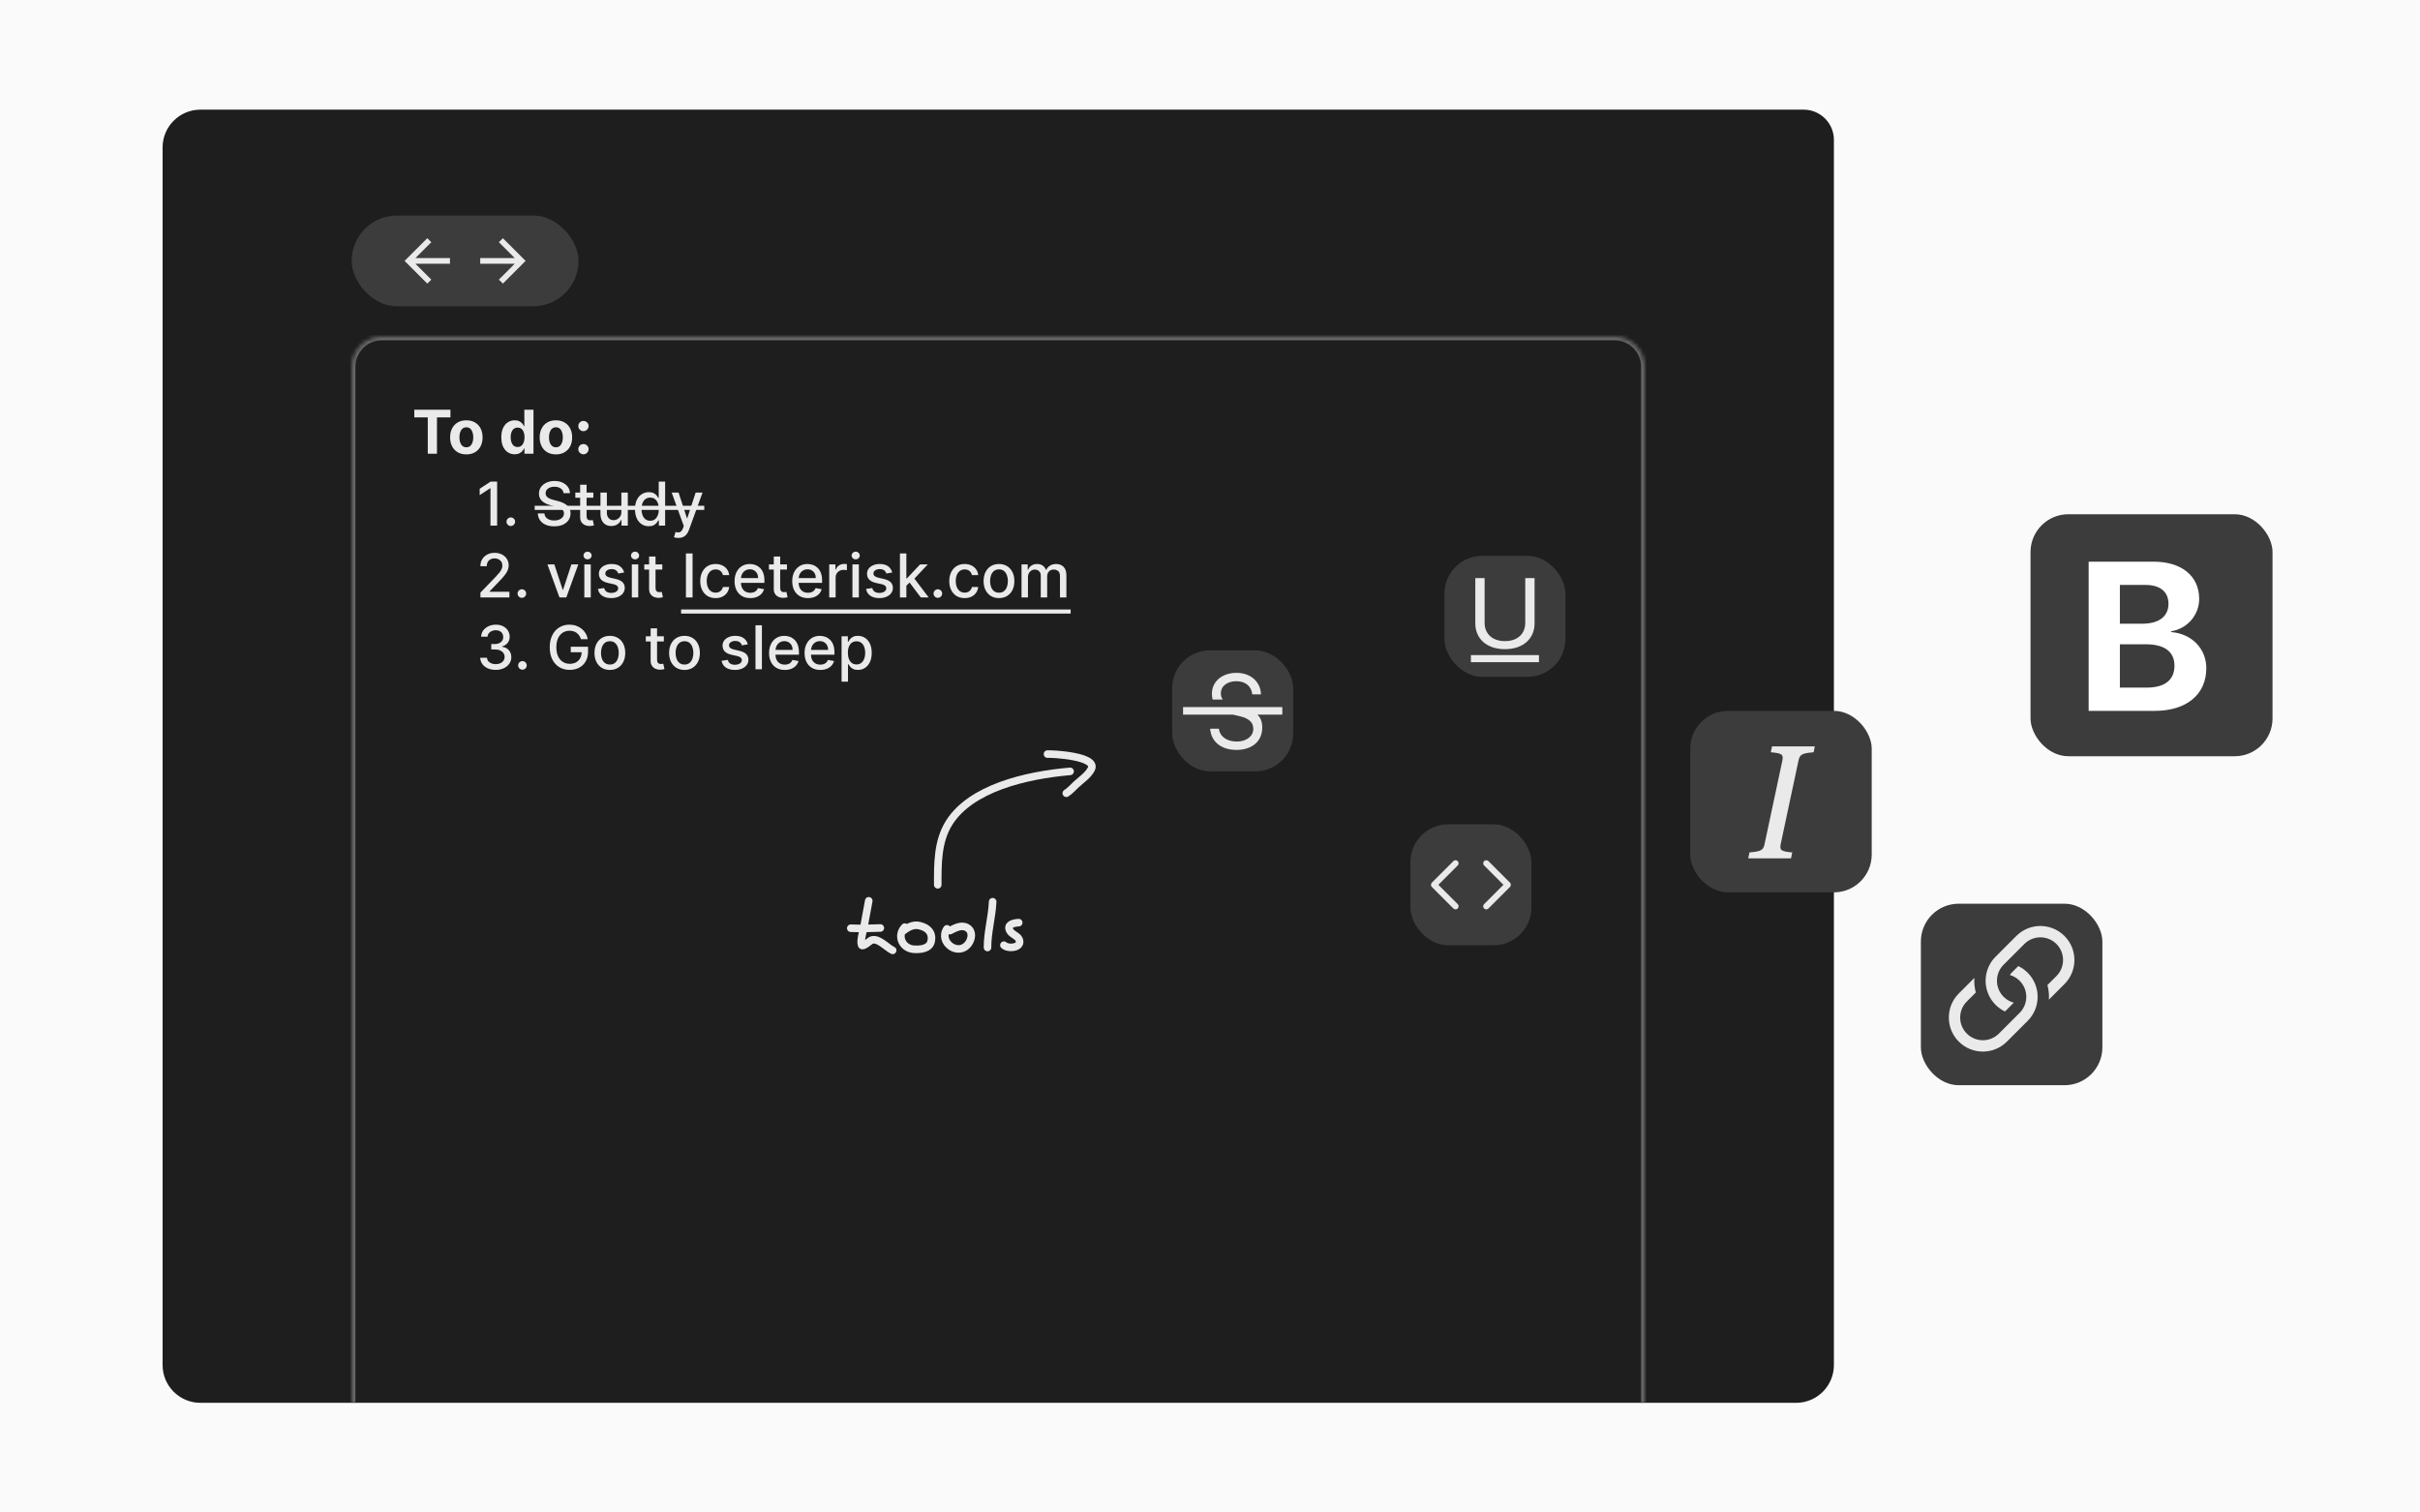 <svg width="640" height="400" viewBox="0 0 640 400" fill="none" xmlns="http://www.w3.org/2000/svg">
<rect width="640" height="400" fill="#FAFAFA"/>
<path d="M43 39C43 33.477 47.477 29 53 29H477C481.418 29 485 32.582 485 37V361C485 366.523 480.523 371 475 371H53C47.477 371 43 366.523 43 361V39Z" fill="#1E1E1E"/>
<path d="M109.568 110.392V108.364H119.125V110.392H115.562V120H113.131V110.392H109.568ZM123.331 120.17C122.448 120.17 121.685 119.983 121.041 119.608C120.401 119.229 119.907 118.703 119.558 118.028C119.21 117.35 119.036 116.564 119.036 115.67C119.036 114.769 119.21 113.981 119.558 113.307C119.907 112.629 120.401 112.102 121.041 111.727C121.685 111.348 122.448 111.159 123.331 111.159C124.214 111.159 124.975 111.348 125.615 111.727C126.259 112.102 126.755 112.629 127.104 113.307C127.452 113.981 127.626 114.769 127.626 115.67C127.626 116.564 127.452 117.35 127.104 118.028C126.755 118.703 126.259 119.229 125.615 119.608C124.975 119.983 124.214 120.17 123.331 120.17ZM123.342 118.295C123.744 118.295 124.079 118.182 124.348 117.955C124.617 117.723 124.82 117.409 124.956 117.011C125.096 116.614 125.166 116.161 125.166 115.653C125.166 115.146 125.096 114.693 124.956 114.295C124.82 113.898 124.617 113.583 124.348 113.352C124.079 113.121 123.744 113.006 123.342 113.006C122.937 113.006 122.596 113.121 122.32 113.352C122.047 113.583 121.84 113.898 121.7 114.295C121.564 114.693 121.496 115.146 121.496 115.653C121.496 116.161 121.564 116.614 121.7 117.011C121.84 117.409 122.047 117.723 122.32 117.955C122.596 118.182 122.937 118.295 123.342 118.295ZM136.119 120.142C135.456 120.142 134.856 119.972 134.318 119.631C133.784 119.286 133.36 118.78 133.045 118.114C132.735 117.443 132.58 116.621 132.58 115.648C132.58 114.648 132.741 113.816 133.062 113.153C133.384 112.487 133.813 111.989 134.347 111.659C134.884 111.326 135.473 111.159 136.114 111.159C136.602 111.159 137.009 111.242 137.335 111.409C137.665 111.572 137.93 111.777 138.131 112.023C138.335 112.265 138.491 112.504 138.597 112.739H138.67V108.364H141.085V120H138.699V118.602H138.597C138.483 118.845 138.322 119.085 138.114 119.324C137.909 119.559 137.642 119.754 137.312 119.909C136.987 120.064 136.589 120.142 136.119 120.142ZM136.886 118.216C137.277 118.216 137.606 118.11 137.875 117.898C138.148 117.682 138.356 117.381 138.5 116.994C138.648 116.608 138.722 116.155 138.722 115.636C138.722 115.117 138.65 114.667 138.506 114.284C138.362 113.902 138.153 113.606 137.881 113.398C137.608 113.189 137.277 113.085 136.886 113.085C136.489 113.085 136.153 113.193 135.881 113.409C135.608 113.625 135.402 113.924 135.261 114.307C135.121 114.689 135.051 115.133 135.051 115.636C135.051 116.144 135.121 116.593 135.261 116.983C135.405 117.369 135.612 117.672 135.881 117.892C136.153 118.108 136.489 118.216 136.886 118.216ZM147.018 120.17C146.136 120.17 145.373 119.983 144.729 119.608C144.089 119.229 143.594 118.703 143.246 118.028C142.897 117.35 142.723 116.564 142.723 115.67C142.723 114.769 142.897 113.981 143.246 113.307C143.594 112.629 144.089 112.102 144.729 111.727C145.373 111.348 146.136 111.159 147.018 111.159C147.901 111.159 148.662 111.348 149.303 111.727C149.946 112.102 150.443 112.629 150.791 113.307C151.14 113.981 151.314 114.769 151.314 115.67C151.314 116.564 151.14 117.35 150.791 118.028C150.443 118.703 149.946 119.229 149.303 119.608C148.662 119.983 147.901 120.17 147.018 120.17ZM147.03 118.295C147.431 118.295 147.767 118.182 148.036 117.955C148.304 117.723 148.507 117.409 148.643 117.011C148.784 116.614 148.854 116.161 148.854 115.653C148.854 115.146 148.784 114.693 148.643 114.295C148.507 113.898 148.304 113.583 148.036 113.352C147.767 113.121 147.431 113.006 147.03 113.006C146.625 113.006 146.284 113.121 146.007 113.352C145.734 113.583 145.528 113.898 145.388 114.295C145.251 114.693 145.183 115.146 145.183 115.653C145.183 116.161 145.251 116.614 145.388 117.011C145.528 117.409 145.734 117.723 146.007 117.955C146.284 118.182 146.625 118.295 147.03 118.295ZM154.303 120.148C153.928 120.148 153.606 120.015 153.337 119.75C153.071 119.481 152.939 119.159 152.939 118.784C152.939 118.413 153.071 118.095 153.337 117.83C153.606 117.564 153.928 117.432 154.303 117.432C154.666 117.432 154.984 117.564 155.257 117.83C155.53 118.095 155.666 118.413 155.666 118.784C155.666 119.034 155.602 119.263 155.473 119.472C155.348 119.676 155.183 119.841 154.979 119.966C154.774 120.087 154.549 120.148 154.303 120.148ZM154.303 114.034C153.928 114.034 153.606 113.902 153.337 113.636C153.071 113.371 152.939 113.049 152.939 112.67C152.939 112.299 153.071 111.983 153.337 111.722C153.606 111.456 153.928 111.324 154.303 111.324C154.666 111.324 154.984 111.456 155.257 111.722C155.53 111.983 155.666 112.299 155.666 112.67C155.666 112.924 155.602 113.155 155.473 113.364C155.348 113.568 155.183 113.731 154.979 113.852C154.774 113.973 154.549 114.034 154.303 114.034ZM131.472 127.364V139H129.71V129.125H129.642L126.858 130.943V129.261L129.761 127.364H131.472ZM135.089 139.108C134.779 139.108 134.512 138.998 134.288 138.778C134.065 138.555 133.953 138.286 133.953 137.972C133.953 137.661 134.065 137.396 134.288 137.176C134.512 136.953 134.779 136.841 135.089 136.841C135.4 136.841 135.667 136.953 135.891 137.176C136.114 137.396 136.226 137.661 136.226 137.972C136.226 138.18 136.173 138.371 136.067 138.545C135.964 138.716 135.828 138.852 135.658 138.955C135.487 139.057 135.298 139.108 135.089 139.108ZM149.031 130.42C148.971 129.883 148.721 129.466 148.281 129.17C147.842 128.871 147.289 128.722 146.622 128.722C146.145 128.722 145.732 128.797 145.384 128.949C145.035 129.097 144.764 129.301 144.571 129.562C144.382 129.82 144.287 130.114 144.287 130.443C144.287 130.72 144.351 130.958 144.48 131.159C144.613 131.36 144.785 131.528 144.997 131.665C145.213 131.797 145.444 131.909 145.69 132C145.937 132.087 146.173 132.159 146.401 132.216L147.537 132.511C147.908 132.602 148.289 132.725 148.679 132.881C149.069 133.036 149.431 133.241 149.764 133.494C150.098 133.748 150.366 134.062 150.571 134.438C150.779 134.812 150.884 135.261 150.884 135.784C150.884 136.443 150.713 137.028 150.372 137.54C150.035 138.051 149.545 138.455 148.901 138.75C148.26 139.045 147.486 139.193 146.577 139.193C145.705 139.193 144.952 139.055 144.315 138.778C143.679 138.502 143.181 138.11 142.821 137.602C142.461 137.091 142.262 136.485 142.224 135.784H143.986C144.02 136.205 144.156 136.555 144.395 136.835C144.637 137.112 144.946 137.318 145.321 137.455C145.7 137.587 146.115 137.653 146.565 137.653C147.062 137.653 147.503 137.576 147.889 137.42C148.279 137.261 148.586 137.042 148.81 136.761C149.033 136.477 149.145 136.146 149.145 135.767C149.145 135.422 149.046 135.14 148.849 134.92C148.656 134.701 148.393 134.519 148.06 134.375C147.73 134.231 147.357 134.104 146.94 133.994L145.565 133.619C144.634 133.366 143.895 132.992 143.349 132.5C142.808 132.008 142.537 131.356 142.537 130.545C142.537 129.875 142.719 129.29 143.082 128.79C143.446 128.29 143.938 127.902 144.56 127.625C145.181 127.345 145.882 127.205 146.662 127.205C147.45 127.205 148.145 127.343 148.747 127.619C149.353 127.896 149.83 128.277 150.179 128.761C150.527 129.242 150.709 129.795 150.724 130.42H149.031ZM156.919 130.273V131.636H152.152V130.273H156.919ZM153.43 128.182H155.129V136.438C155.129 136.767 155.179 137.015 155.277 137.182C155.375 137.345 155.502 137.456 155.658 137.517C155.817 137.574 155.989 137.602 156.175 137.602C156.311 137.602 156.43 137.593 156.533 137.574C156.635 137.555 156.714 137.54 156.771 137.528L157.078 138.932C156.98 138.97 156.839 139.008 156.658 139.045C156.476 139.087 156.249 139.11 155.976 139.114C155.529 139.121 155.112 139.042 154.726 138.875C154.339 138.708 154.027 138.451 153.788 138.102C153.55 137.754 153.43 137.316 153.43 136.79V128.182ZM164.327 135.381V130.273H166.031V139H164.361V137.489H164.27C164.069 137.955 163.747 138.343 163.304 138.653C162.865 138.96 162.317 139.114 161.662 139.114C161.101 139.114 160.605 138.991 160.173 138.744C159.745 138.494 159.408 138.125 159.162 137.636C158.92 137.148 158.798 136.544 158.798 135.824V130.273H160.497V135.619C160.497 136.214 160.662 136.687 160.991 137.04C161.321 137.392 161.749 137.568 162.276 137.568C162.594 137.568 162.91 137.489 163.224 137.33C163.543 137.17 163.806 136.93 164.014 136.608C164.226 136.286 164.33 135.877 164.327 135.381ZM171.581 139.17C170.876 139.17 170.248 138.991 169.695 138.631C169.145 138.267 168.714 137.75 168.399 137.08C168.089 136.405 167.933 135.597 167.933 134.653C167.933 133.71 168.09 132.903 168.405 132.233C168.723 131.562 169.159 131.049 169.712 130.693C170.265 130.337 170.892 130.159 171.592 130.159C172.134 130.159 172.57 130.25 172.899 130.432C173.232 130.61 173.49 130.818 173.672 131.057C173.857 131.295 174.001 131.506 174.104 131.688H174.206V127.364H175.905V139H174.246V137.642H174.104C174.001 137.828 173.854 138.04 173.661 138.278C173.471 138.517 173.21 138.725 172.876 138.903C172.543 139.081 172.111 139.17 171.581 139.17ZM171.956 137.722C172.445 137.722 172.857 137.593 173.195 137.335C173.536 137.074 173.793 136.712 173.967 136.25C174.145 135.788 174.234 135.25 174.234 134.636C174.234 134.03 174.147 133.5 173.973 133.045C173.799 132.591 173.543 132.237 173.206 131.983C172.869 131.729 172.452 131.602 171.956 131.602C171.445 131.602 171.018 131.735 170.678 132C170.337 132.265 170.079 132.627 169.905 133.085C169.734 133.544 169.649 134.061 169.649 134.636C169.649 135.22 169.736 135.744 169.911 136.21C170.085 136.676 170.342 137.045 170.683 137.318C171.028 137.587 171.452 137.722 171.956 137.722ZM179.403 142.273C179.15 142.273 178.919 142.252 178.71 142.21C178.502 142.172 178.347 142.131 178.244 142.085L178.653 140.693C178.964 140.777 179.241 140.813 179.483 140.801C179.725 140.79 179.939 140.699 180.125 140.528C180.314 140.358 180.481 140.08 180.625 139.693L180.835 139.114L177.642 130.273H179.46L181.67 137.045H181.761L183.972 130.273H185.795L182.199 140.165C182.032 140.619 181.82 141.004 181.562 141.318C181.305 141.636 180.998 141.875 180.642 142.034C180.286 142.193 179.873 142.273 179.403 142.273ZM127.057 158V156.727L130.994 152.648C131.415 152.205 131.761 151.816 132.034 151.483C132.311 151.146 132.517 150.826 132.653 150.523C132.79 150.22 132.858 149.898 132.858 149.557C132.858 149.17 132.767 148.837 132.585 148.557C132.403 148.273 132.155 148.055 131.841 147.903C131.527 147.748 131.172 147.67 130.778 147.67C130.362 147.67 129.998 147.756 129.688 147.926C129.377 148.097 129.138 148.337 128.972 148.648C128.805 148.958 128.722 149.322 128.722 149.739H127.045C127.045 149.03 127.208 148.411 127.534 147.881C127.86 147.35 128.307 146.939 128.875 146.648C129.443 146.352 130.089 146.205 130.812 146.205C131.544 146.205 132.188 146.35 132.744 146.642C133.305 146.93 133.742 147.324 134.057 147.824C134.371 148.32 134.528 148.881 134.528 149.506C134.528 149.938 134.447 150.36 134.284 150.773C134.125 151.186 133.847 151.646 133.449 152.153C133.051 152.657 132.498 153.269 131.79 153.989L129.477 156.409V156.494H134.716V158H127.057ZM138.011 158.108C137.701 158.108 137.434 157.998 137.21 157.778C136.987 157.555 136.875 157.286 136.875 156.972C136.875 156.661 136.987 156.396 137.21 156.176C137.434 155.953 137.701 155.841 138.011 155.841C138.322 155.841 138.589 155.953 138.812 156.176C139.036 156.396 139.148 156.661 139.148 156.972C139.148 157.18 139.095 157.371 138.989 157.545C138.886 157.716 138.75 157.852 138.58 157.955C138.409 158.057 138.22 158.108 138.011 158.108ZM152.936 149.273L149.771 158H147.953L144.783 149.273H146.607L148.817 155.989H148.908L151.112 149.273H152.936ZM154.533 158V149.273H156.232V158H154.533ZM155.391 147.926C155.095 147.926 154.841 147.828 154.629 147.631C154.421 147.43 154.317 147.191 154.317 146.915C154.317 146.634 154.421 146.396 154.629 146.199C154.841 145.998 155.095 145.898 155.391 145.898C155.686 145.898 155.938 145.998 156.146 146.199C156.358 146.396 156.464 146.634 156.464 146.915C156.464 147.191 156.358 147.43 156.146 147.631C155.938 147.828 155.686 147.926 155.391 147.926ZM165.057 151.403L163.517 151.676C163.453 151.479 163.35 151.292 163.21 151.114C163.074 150.936 162.888 150.79 162.653 150.676C162.419 150.562 162.125 150.506 161.773 150.506C161.292 150.506 160.89 150.614 160.568 150.83C160.246 151.042 160.085 151.316 160.085 151.653C160.085 151.945 160.193 152.18 160.409 152.358C160.625 152.536 160.973 152.682 161.455 152.795L162.841 153.114C163.644 153.299 164.242 153.585 164.636 153.972C165.03 154.358 165.227 154.86 165.227 155.477C165.227 156 165.076 156.466 164.773 156.875C164.473 157.28 164.055 157.598 163.517 157.83C162.983 158.061 162.364 158.176 161.659 158.176C160.682 158.176 159.884 157.968 159.267 157.551C158.65 157.131 158.271 156.534 158.131 155.761L159.773 155.511C159.875 155.939 160.085 156.263 160.403 156.483C160.722 156.699 161.136 156.807 161.648 156.807C162.205 156.807 162.65 156.691 162.983 156.46C163.316 156.225 163.483 155.939 163.483 155.602C163.483 155.33 163.381 155.1 163.176 154.915C162.975 154.729 162.667 154.589 162.25 154.494L160.773 154.17C159.958 153.985 159.356 153.689 158.966 153.284C158.58 152.879 158.386 152.366 158.386 151.744C158.386 151.229 158.53 150.778 158.818 150.392C159.106 150.006 159.504 149.705 160.011 149.489C160.519 149.269 161.1 149.159 161.756 149.159C162.699 149.159 163.441 149.364 163.983 149.773C164.525 150.178 164.883 150.722 165.057 151.403ZM167.095 158V149.273H168.794V158H167.095ZM167.953 147.926C167.658 147.926 167.404 147.828 167.192 147.631C166.983 147.43 166.879 147.191 166.879 146.915C166.879 146.634 166.983 146.396 167.192 146.199C167.404 145.998 167.658 145.898 167.953 145.898C168.249 145.898 168.5 145.998 168.709 146.199C168.921 146.396 169.027 146.634 169.027 146.915C169.027 147.191 168.921 147.43 168.709 147.631C168.5 147.828 168.249 147.926 167.953 147.926ZM175.153 149.273V150.636H170.386V149.273H175.153ZM171.665 147.182H173.364V155.438C173.364 155.767 173.413 156.015 173.511 156.182C173.61 156.345 173.737 156.456 173.892 156.517C174.051 156.574 174.223 156.602 174.409 156.602C174.545 156.602 174.665 156.593 174.767 156.574C174.869 156.555 174.949 156.54 175.006 156.528L175.312 157.932C175.214 157.97 175.074 158.008 174.892 158.045C174.71 158.087 174.483 158.11 174.21 158.114C173.763 158.121 173.347 158.042 172.96 157.875C172.574 157.708 172.261 157.451 172.023 157.102C171.784 156.754 171.665 156.316 171.665 155.79V147.182ZM183.159 146.364V158H181.403V146.364H183.159ZM189.256 158.176C188.411 158.176 187.684 157.985 187.074 157.602C186.468 157.216 186.002 156.684 185.676 156.006C185.35 155.328 185.188 154.551 185.188 153.676C185.188 152.79 185.354 152.008 185.688 151.33C186.021 150.648 186.491 150.116 187.097 149.733C187.703 149.35 188.417 149.159 189.239 149.159C189.902 149.159 190.492 149.282 191.011 149.528C191.53 149.771 191.949 150.112 192.267 150.551C192.589 150.991 192.78 151.504 192.841 152.091H191.188C191.097 151.682 190.888 151.33 190.562 151.034C190.241 150.739 189.809 150.591 189.267 150.591C188.794 150.591 188.379 150.716 188.023 150.966C187.67 151.212 187.396 151.564 187.199 152.023C187.002 152.477 186.903 153.015 186.903 153.636C186.903 154.273 187 154.822 187.193 155.284C187.386 155.746 187.659 156.104 188.011 156.358C188.367 156.612 188.786 156.739 189.267 156.739C189.589 156.739 189.881 156.68 190.142 156.562C190.407 156.441 190.629 156.269 190.807 156.045C190.989 155.822 191.116 155.553 191.188 155.239H192.841C192.78 155.803 192.597 156.307 192.29 156.75C191.983 157.193 191.572 157.542 191.057 157.795C190.545 158.049 189.945 158.176 189.256 158.176ZM198.419 158.176C197.559 158.176 196.819 157.992 196.197 157.625C195.58 157.254 195.103 156.733 194.766 156.062C194.432 155.388 194.266 154.598 194.266 153.693C194.266 152.799 194.432 152.011 194.766 151.33C195.103 150.648 195.572 150.116 196.175 149.733C196.781 149.35 197.489 149.159 198.3 149.159C198.792 149.159 199.269 149.241 199.732 149.403C200.194 149.566 200.608 149.822 200.976 150.17C201.343 150.519 201.633 150.972 201.845 151.528C202.057 152.081 202.163 152.754 202.163 153.545V154.148H195.226V152.875H200.499C200.499 152.428 200.408 152.032 200.226 151.688C200.044 151.339 199.788 151.064 199.459 150.864C199.133 150.663 198.75 150.562 198.311 150.562C197.834 150.562 197.417 150.68 197.061 150.915C196.709 151.146 196.436 151.449 196.243 151.824C196.054 152.195 195.959 152.598 195.959 153.034V154.028C195.959 154.612 196.061 155.108 196.266 155.517C196.474 155.926 196.764 156.239 197.135 156.455C197.506 156.667 197.94 156.773 198.436 156.773C198.758 156.773 199.052 156.727 199.317 156.636C199.582 156.542 199.811 156.402 200.004 156.216C200.197 156.03 200.345 155.801 200.447 155.528L202.055 155.818C201.927 156.292 201.696 156.706 201.362 157.062C201.033 157.415 200.618 157.689 200.118 157.886C199.622 158.08 199.055 158.176 198.419 158.176ZM208.122 149.273V150.636H203.355V149.273H208.122ZM204.634 147.182H206.332V155.438C206.332 155.767 206.382 156.015 206.48 156.182C206.579 156.345 206.705 156.456 206.861 156.517C207.02 156.574 207.192 156.602 207.378 156.602C207.514 156.602 207.634 156.593 207.736 156.574C207.838 156.555 207.918 156.54 207.974 156.528L208.281 157.932C208.183 157.97 208.043 158.008 207.861 158.045C207.679 158.087 207.452 158.11 207.179 158.114C206.732 158.121 206.315 158.042 205.929 157.875C205.543 157.708 205.23 157.451 204.991 157.102C204.753 156.754 204.634 156.316 204.634 155.79V147.182ZM213.669 158.176C212.809 158.176 212.069 157.992 211.447 157.625C210.83 157.254 210.353 156.733 210.016 156.062C209.682 155.388 209.516 154.598 209.516 153.693C209.516 152.799 209.682 152.011 210.016 151.33C210.353 150.648 210.822 150.116 211.425 149.733C212.031 149.35 212.739 149.159 213.55 149.159C214.042 149.159 214.519 149.241 214.982 149.403C215.444 149.566 215.858 149.822 216.226 150.17C216.593 150.519 216.883 150.972 217.095 151.528C217.307 152.081 217.413 152.754 217.413 153.545V154.148H210.476V152.875H215.749C215.749 152.428 215.658 152.032 215.476 151.688C215.294 151.339 215.038 151.064 214.709 150.864C214.383 150.663 214 150.562 213.561 150.562C213.084 150.562 212.667 150.68 212.311 150.915C211.959 151.146 211.686 151.449 211.493 151.824C211.304 152.195 211.209 152.598 211.209 153.034V154.028C211.209 154.612 211.311 155.108 211.516 155.517C211.724 155.926 212.014 156.239 212.385 156.455C212.756 156.667 213.19 156.773 213.686 156.773C214.008 156.773 214.302 156.727 214.567 156.636C214.832 156.542 215.061 156.402 215.254 156.216C215.447 156.03 215.595 155.801 215.697 155.528L217.305 155.818C217.177 156.292 216.946 156.706 216.612 157.062C216.283 157.415 215.868 157.689 215.368 157.886C214.872 158.08 214.305 158.176 213.669 158.176ZM219.298 158V149.273H220.94V150.659H221.031C221.19 150.189 221.471 149.82 221.872 149.551C222.277 149.278 222.736 149.142 223.247 149.142C223.353 149.142 223.478 149.146 223.622 149.153C223.77 149.161 223.885 149.17 223.969 149.182V150.807C223.901 150.788 223.779 150.767 223.605 150.744C223.431 150.718 223.257 150.705 223.082 150.705C222.681 150.705 222.323 150.79 222.009 150.96C221.698 151.127 221.452 151.36 221.27 151.659C221.088 151.955 220.997 152.292 220.997 152.67V158H219.298ZM225.439 158V149.273H227.138V158H225.439ZM226.297 147.926C226.001 147.926 225.748 147.828 225.536 147.631C225.327 147.43 225.223 147.191 225.223 146.915C225.223 146.634 225.327 146.396 225.536 146.199C225.748 145.998 226.001 145.898 226.297 145.898C226.592 145.898 226.844 145.998 227.053 146.199C227.265 146.396 227.371 146.634 227.371 146.915C227.371 147.191 227.265 147.43 227.053 147.631C226.844 147.828 226.592 147.926 226.297 147.926ZM235.963 151.403L234.423 151.676C234.359 151.479 234.257 151.292 234.116 151.114C233.98 150.936 233.795 150.79 233.56 150.676C233.325 150.562 233.031 150.506 232.679 150.506C232.198 150.506 231.796 150.614 231.474 150.83C231.152 151.042 230.991 151.316 230.991 151.653C230.991 151.945 231.099 152.18 231.315 152.358C231.531 152.536 231.88 152.682 232.361 152.795L233.747 153.114C234.55 153.299 235.149 153.585 235.543 153.972C235.937 154.358 236.134 154.86 236.134 155.477C236.134 156 235.982 156.466 235.679 156.875C235.38 157.28 234.961 157.598 234.423 157.83C233.889 158.061 233.27 158.176 232.565 158.176C231.588 158.176 230.791 157.968 230.173 157.551C229.556 157.131 229.177 156.534 229.037 155.761L230.679 155.511C230.781 155.939 230.991 156.263 231.31 156.483C231.628 156.699 232.043 156.807 232.554 156.807C233.111 156.807 233.556 156.691 233.889 156.46C234.223 156.225 234.389 155.939 234.389 155.602C234.389 155.33 234.287 155.1 234.082 154.915C233.882 154.729 233.573 154.589 233.156 154.494L231.679 154.17C230.865 153.985 230.262 153.689 229.872 153.284C229.486 152.879 229.293 152.366 229.293 151.744C229.293 151.229 229.437 150.778 229.724 150.392C230.012 150.006 230.41 149.705 230.918 149.489C231.425 149.269 232.007 149.159 232.662 149.159C233.605 149.159 234.348 149.364 234.889 149.773C235.431 150.178 235.789 150.722 235.963 151.403ZM239.564 155.04L239.553 152.966H239.848L243.325 149.273H245.359L241.393 153.477H241.126L239.564 155.04ZM238.001 158V146.364H239.7V158H238.001ZM243.513 158L240.388 153.852L241.558 152.665L245.598 158H243.513ZM248.027 158.108C247.716 158.108 247.449 157.998 247.226 157.778C247.002 157.555 246.891 157.286 246.891 156.972C246.891 156.661 247.002 156.396 247.226 156.176C247.449 155.953 247.716 155.841 248.027 155.841C248.338 155.841 248.605 155.953 248.828 156.176C249.052 156.396 249.163 156.661 249.163 156.972C249.163 157.18 249.11 157.371 249.004 157.545C248.902 157.716 248.766 157.852 248.595 157.955C248.425 158.057 248.235 158.108 248.027 158.108ZM255.115 158.176C254.27 158.176 253.543 157.985 252.933 157.602C252.327 157.216 251.861 156.684 251.536 156.006C251.21 155.328 251.047 154.551 251.047 153.676C251.047 152.79 251.214 152.008 251.547 151.33C251.88 150.648 252.35 150.116 252.956 149.733C253.562 149.35 254.276 149.159 255.098 149.159C255.761 149.159 256.352 149.282 256.871 149.528C257.39 149.771 257.808 150.112 258.126 150.551C258.448 150.991 258.64 151.504 258.7 152.091H257.047C256.956 151.682 256.748 151.33 256.422 151.034C256.1 150.739 255.668 150.591 255.126 150.591C254.653 150.591 254.238 150.716 253.882 150.966C253.53 151.212 253.255 151.564 253.058 152.023C252.861 152.477 252.763 153.015 252.763 153.636C252.763 154.273 252.859 154.822 253.053 155.284C253.246 155.746 253.518 156.104 253.871 156.358C254.227 156.612 254.645 156.739 255.126 156.739C255.448 156.739 255.74 156.68 256.001 156.562C256.267 156.441 256.488 156.269 256.666 156.045C256.848 155.822 256.975 155.553 257.047 155.239H258.7C258.64 155.803 258.456 156.307 258.149 156.75C257.842 157.193 257.431 157.542 256.916 157.795C256.405 158.049 255.804 158.176 255.115 158.176ZM264.193 158.176C263.375 158.176 262.661 157.989 262.051 157.614C261.441 157.239 260.968 156.714 260.631 156.04C260.294 155.366 260.125 154.578 260.125 153.676C260.125 152.771 260.294 151.979 260.631 151.301C260.968 150.623 261.441 150.097 262.051 149.722C262.661 149.347 263.375 149.159 264.193 149.159C265.011 149.159 265.725 149.347 266.335 149.722C266.945 150.097 267.419 150.623 267.756 151.301C268.093 151.979 268.261 152.771 268.261 153.676C268.261 154.578 268.093 155.366 267.756 156.04C267.419 156.714 266.945 157.239 266.335 157.614C265.725 157.989 265.011 158.176 264.193 158.176ZM264.199 156.75C264.729 156.75 265.169 156.61 265.517 156.33C265.866 156.049 266.123 155.676 266.29 155.21C266.46 154.744 266.545 154.231 266.545 153.67C266.545 153.114 266.46 152.602 266.29 152.136C266.123 151.667 265.866 151.29 265.517 151.006C265.169 150.722 264.729 150.58 264.199 150.58C263.665 150.58 263.222 150.722 262.869 151.006C262.521 151.29 262.261 151.667 262.091 152.136C261.924 152.602 261.841 153.114 261.841 153.67C261.841 154.231 261.924 154.744 262.091 155.21C262.261 155.676 262.521 156.049 262.869 156.33C263.222 156.61 263.665 156.75 264.199 156.75ZM270.158 158V149.273H271.788V150.693H271.896C272.078 150.212 272.375 149.837 272.788 149.568C273.201 149.295 273.696 149.159 274.271 149.159C274.855 149.159 275.343 149.295 275.737 149.568C276.135 149.841 276.429 150.216 276.618 150.693H276.709C276.917 150.227 277.249 149.856 277.703 149.58C278.158 149.299 278.699 149.159 279.328 149.159C280.12 149.159 280.766 149.407 281.266 149.903C281.769 150.4 282.021 151.148 282.021 152.148V158H280.322V152.307C280.322 151.716 280.161 151.288 279.839 151.023C279.518 150.758 279.133 150.625 278.686 150.625C278.133 150.625 277.703 150.795 277.396 151.136C277.089 151.473 276.936 151.907 276.936 152.438V158H275.243V152.199C275.243 151.725 275.095 151.345 274.8 151.057C274.504 150.769 274.12 150.625 273.646 150.625C273.324 150.625 273.027 150.71 272.754 150.881C272.485 151.047 272.268 151.28 272.101 151.58C271.938 151.879 271.857 152.225 271.857 152.619V158H270.158ZM131.108 177.159C130.328 177.159 129.631 177.025 129.017 176.756C128.407 176.487 127.924 176.114 127.568 175.636C127.216 175.155 127.027 174.598 127 173.966H128.784C128.807 174.311 128.922 174.61 129.131 174.864C129.343 175.114 129.619 175.307 129.96 175.443C130.301 175.58 130.68 175.648 131.097 175.648C131.555 175.648 131.96 175.568 132.312 175.409C132.669 175.25 132.947 175.028 133.148 174.744C133.348 174.456 133.449 174.125 133.449 173.75C133.449 173.36 133.348 173.017 133.148 172.722C132.951 172.422 132.661 172.187 132.278 172.017C131.9 171.847 131.441 171.761 130.903 171.761H129.92V170.33H130.903C131.335 170.33 131.714 170.252 132.04 170.097C132.369 169.941 132.627 169.725 132.812 169.449C132.998 169.169 133.091 168.841 133.091 168.466C133.091 168.106 133.009 167.794 132.847 167.528C132.688 167.259 132.46 167.049 132.165 166.898C131.873 166.746 131.528 166.67 131.131 166.67C130.752 166.67 130.398 166.741 130.068 166.881C129.742 167.017 129.477 167.214 129.273 167.472C129.068 167.725 128.958 168.03 128.943 168.386H127.244C127.263 167.758 127.449 167.205 127.801 166.727C128.157 166.25 128.627 165.877 129.21 165.608C129.794 165.339 130.441 165.205 131.153 165.205C131.9 165.205 132.544 165.35 133.085 165.642C133.631 165.93 134.051 166.314 134.347 166.795C134.646 167.277 134.794 167.803 134.79 168.375C134.794 169.027 134.612 169.58 134.244 170.034C133.881 170.489 133.396 170.794 132.79 170.949V171.04C133.563 171.157 134.161 171.464 134.585 171.96C135.013 172.456 135.225 173.072 135.222 173.807C135.225 174.447 135.047 175.021 134.688 175.528C134.331 176.036 133.845 176.436 133.227 176.727C132.61 177.015 131.903 177.159 131.108 177.159ZM138.168 177.108C137.857 177.108 137.59 176.998 137.366 176.778C137.143 176.555 137.031 176.286 137.031 175.972C137.031 175.661 137.143 175.396 137.366 175.176C137.59 174.953 137.857 174.841 138.168 174.841C138.478 174.841 138.745 174.953 138.969 175.176C139.192 175.396 139.304 175.661 139.304 175.972C139.304 176.18 139.251 176.371 139.145 176.545C139.043 176.716 138.906 176.852 138.736 176.955C138.565 177.057 138.376 177.108 138.168 177.108ZM153.638 169.04C153.528 168.695 153.38 168.386 153.195 168.114C153.013 167.837 152.795 167.602 152.541 167.409C152.287 167.212 151.998 167.062 151.672 166.96C151.35 166.858 150.996 166.807 150.609 166.807C149.954 166.807 149.363 166.975 148.837 167.312C148.31 167.65 147.893 168.144 147.587 168.795C147.284 169.443 147.132 170.237 147.132 171.176C147.132 172.119 147.286 172.917 147.592 173.568C147.899 174.22 148.32 174.714 148.854 175.051C149.388 175.388 149.996 175.557 150.678 175.557C151.31 175.557 151.861 175.428 152.331 175.17C152.804 174.913 153.17 174.549 153.428 174.08C153.689 173.606 153.82 173.049 153.82 172.409L154.274 172.494H150.945V171.045H155.518V172.369C155.518 173.347 155.31 174.195 154.893 174.915C154.481 175.631 153.909 176.184 153.178 176.574C152.45 176.964 151.617 177.159 150.678 177.159C149.625 177.159 148.7 176.917 147.905 176.432C147.113 175.947 146.496 175.259 146.053 174.369C145.609 173.475 145.388 172.415 145.388 171.188C145.388 170.259 145.517 169.426 145.774 168.688C146.032 167.949 146.393 167.322 146.859 166.807C147.329 166.288 147.88 165.892 148.513 165.619C149.149 165.343 149.844 165.205 150.598 165.205C151.227 165.205 151.812 165.297 152.354 165.483C152.899 165.669 153.384 165.932 153.808 166.273C154.236 166.614 154.59 167.019 154.871 167.489C155.151 167.955 155.34 168.472 155.439 169.04H153.638ZM161.287 177.176C160.469 177.176 159.755 176.989 159.145 176.614C158.535 176.239 158.062 175.714 157.724 175.04C157.387 174.366 157.219 173.578 157.219 172.676C157.219 171.771 157.387 170.979 157.724 170.301C158.062 169.623 158.535 169.097 159.145 168.722C159.755 168.347 160.469 168.159 161.287 168.159C162.105 168.159 162.819 168.347 163.429 168.722C164.039 169.097 164.512 169.623 164.849 170.301C165.187 170.979 165.355 171.771 165.355 172.676C165.355 173.578 165.187 174.366 164.849 175.04C164.512 175.714 164.039 176.239 163.429 176.614C162.819 176.989 162.105 177.176 161.287 177.176ZM161.293 175.75C161.823 175.75 162.262 175.61 162.611 175.33C162.959 175.049 163.217 174.676 163.384 174.21C163.554 173.744 163.639 173.231 163.639 172.67C163.639 172.114 163.554 171.602 163.384 171.136C163.217 170.667 162.959 170.29 162.611 170.006C162.262 169.722 161.823 169.58 161.293 169.58C160.759 169.58 160.315 169.722 159.963 170.006C159.615 170.29 159.355 170.667 159.185 171.136C159.018 171.602 158.935 172.114 158.935 172.67C158.935 173.231 159.018 173.744 159.185 174.21C159.355 174.676 159.615 175.049 159.963 175.33C160.315 175.61 160.759 175.75 161.293 175.75ZM175.56 168.273V169.636H170.793V168.273H175.56ZM172.071 166.182H173.77V174.438C173.77 174.767 173.819 175.015 173.918 175.182C174.016 175.345 174.143 175.456 174.298 175.517C174.457 175.574 174.63 175.602 174.815 175.602C174.952 175.602 175.071 175.593 175.173 175.574C175.276 175.555 175.355 175.54 175.412 175.528L175.719 176.932C175.62 176.97 175.48 177.008 175.298 177.045C175.116 177.087 174.889 177.11 174.616 177.114C174.17 177.121 173.753 177.042 173.366 176.875C172.98 176.708 172.668 176.451 172.429 176.102C172.19 175.754 172.071 175.316 172.071 174.79V166.182ZM181.021 177.176C180.203 177.176 179.489 176.989 178.879 176.614C178.269 176.239 177.796 175.714 177.459 175.04C177.122 174.366 176.953 173.578 176.953 172.676C176.953 171.771 177.122 170.979 177.459 170.301C177.796 169.623 178.269 169.097 178.879 168.722C179.489 168.347 180.203 168.159 181.021 168.159C181.839 168.159 182.554 168.347 183.163 168.722C183.773 169.097 184.247 169.623 184.584 170.301C184.921 170.979 185.089 171.771 185.089 172.676C185.089 173.578 184.921 174.366 184.584 175.04C184.247 175.714 183.773 176.239 183.163 176.614C182.554 176.989 181.839 177.176 181.021 177.176ZM181.027 175.75C181.557 175.75 181.997 175.61 182.345 175.33C182.694 175.049 182.951 174.676 183.118 174.21C183.288 173.744 183.374 173.231 183.374 172.67C183.374 172.114 183.288 171.602 183.118 171.136C182.951 170.667 182.694 170.29 182.345 170.006C181.997 169.722 181.557 169.58 181.027 169.58C180.493 169.58 180.05 169.722 179.697 170.006C179.349 170.29 179.089 170.667 178.919 171.136C178.752 171.602 178.669 172.114 178.669 172.67C178.669 173.231 178.752 173.744 178.919 174.21C179.089 174.676 179.349 175.049 179.697 175.33C180.05 175.61 180.493 175.75 181.027 175.75ZM197.76 170.403L196.22 170.676C196.156 170.479 196.054 170.292 195.913 170.114C195.777 169.936 195.591 169.79 195.357 169.676C195.122 169.562 194.828 169.506 194.476 169.506C193.995 169.506 193.593 169.614 193.271 169.83C192.949 170.042 192.788 170.316 192.788 170.653C192.788 170.945 192.896 171.18 193.112 171.358C193.328 171.536 193.677 171.682 194.158 171.795L195.544 172.114C196.347 172.299 196.946 172.585 197.339 172.972C197.733 173.358 197.93 173.86 197.93 174.477C197.93 175 197.779 175.466 197.476 175.875C197.177 176.28 196.758 176.598 196.22 176.83C195.686 177.061 195.067 177.176 194.362 177.176C193.385 177.176 192.588 176.968 191.97 176.551C191.353 176.131 190.974 175.534 190.834 174.761L192.476 174.511C192.578 174.939 192.788 175.263 193.107 175.483C193.425 175.699 193.839 175.807 194.351 175.807C194.908 175.807 195.353 175.691 195.686 175.46C196.019 175.225 196.186 174.939 196.186 174.602C196.186 174.33 196.084 174.1 195.879 173.915C195.679 173.729 195.37 173.589 194.953 173.494L193.476 173.17C192.661 172.985 192.059 172.689 191.669 172.284C191.283 171.879 191.089 171.366 191.089 170.744C191.089 170.229 191.233 169.778 191.521 169.392C191.809 169.006 192.207 168.705 192.714 168.489C193.222 168.269 193.804 168.159 194.459 168.159C195.402 168.159 196.144 168.364 196.686 168.773C197.228 169.178 197.586 169.722 197.76 170.403ZM201.497 165.364V177H199.798V165.364H201.497ZM207.544 177.176C206.684 177.176 205.944 176.992 205.322 176.625C204.705 176.254 204.228 175.733 203.891 175.062C203.557 174.388 203.391 173.598 203.391 172.693C203.391 171.799 203.557 171.011 203.891 170.33C204.228 169.648 204.697 169.116 205.3 168.733C205.906 168.35 206.614 168.159 207.425 168.159C207.917 168.159 208.394 168.241 208.857 168.403C209.319 168.566 209.733 168.822 210.101 169.17C210.468 169.519 210.758 169.972 210.97 170.528C211.182 171.081 211.288 171.754 211.288 172.545V173.148H204.351V171.875H209.624C209.624 171.428 209.533 171.032 209.351 170.688C209.169 170.339 208.913 170.064 208.584 169.864C208.258 169.663 207.875 169.562 207.436 169.562C206.959 169.562 206.542 169.68 206.186 169.915C205.834 170.146 205.561 170.449 205.368 170.824C205.179 171.195 205.084 171.598 205.084 172.034V173.028C205.084 173.612 205.186 174.108 205.391 174.517C205.599 174.926 205.889 175.239 206.26 175.455C206.631 175.667 207.065 175.773 207.561 175.773C207.883 175.773 208.177 175.727 208.442 175.636C208.707 175.542 208.936 175.402 209.129 175.216C209.322 175.03 209.47 174.801 209.572 174.528L211.18 174.818C211.052 175.292 210.821 175.706 210.487 176.062C210.158 176.415 209.743 176.689 209.243 176.886C208.747 177.08 208.18 177.176 207.544 177.176ZM216.935 177.176C216.075 177.176 215.334 176.992 214.713 176.625C214.096 176.254 213.618 175.733 213.281 175.062C212.948 174.388 212.781 173.598 212.781 172.693C212.781 171.799 212.948 171.011 213.281 170.33C213.618 169.648 214.088 169.116 214.69 168.733C215.296 168.35 216.005 168.159 216.815 168.159C217.308 168.159 217.785 168.241 218.247 168.403C218.709 168.566 219.124 168.822 219.491 169.17C219.859 169.519 220.149 169.972 220.361 170.528C220.573 171.081 220.679 171.754 220.679 172.545V173.148H213.741V171.875H219.014C219.014 171.428 218.923 171.032 218.741 170.688C218.56 170.339 218.304 170.064 217.974 169.864C217.649 169.663 217.266 169.562 216.827 169.562C216.349 169.562 215.933 169.68 215.577 169.915C215.224 170.146 214.952 170.449 214.759 170.824C214.569 171.195 214.474 171.598 214.474 172.034V173.028C214.474 173.612 214.577 174.108 214.781 174.517C214.99 174.926 215.279 175.239 215.651 175.455C216.022 175.667 216.455 175.773 216.952 175.773C217.274 175.773 217.567 175.727 217.832 175.636C218.098 175.542 218.327 175.402 218.52 175.216C218.713 175.03 218.861 174.801 218.963 174.528L220.571 174.818C220.442 175.292 220.211 175.706 219.878 176.062C219.548 176.415 219.134 176.689 218.634 176.886C218.137 177.08 217.571 177.176 216.935 177.176ZM222.564 180.273V168.273H224.223V169.688H224.365C224.464 169.506 224.606 169.295 224.791 169.057C224.977 168.818 225.234 168.61 225.564 168.432C225.893 168.25 226.329 168.159 226.871 168.159C227.575 168.159 228.204 168.337 228.757 168.693C229.31 169.049 229.744 169.562 230.058 170.233C230.376 170.903 230.536 171.71 230.536 172.653C230.536 173.597 230.378 174.405 230.064 175.08C229.75 175.75 229.318 176.267 228.768 176.631C228.219 176.991 227.592 177.17 226.888 177.17C226.357 177.17 225.924 177.081 225.587 176.903C225.253 176.725 224.992 176.517 224.803 176.278C224.613 176.04 224.467 175.828 224.365 175.642H224.263V180.273H222.564ZM224.229 172.636C224.229 173.25 224.318 173.788 224.496 174.25C224.674 174.712 224.931 175.074 225.268 175.335C225.606 175.593 226.018 175.722 226.507 175.722C227.015 175.722 227.439 175.587 227.78 175.318C228.121 175.045 228.378 174.676 228.553 174.21C228.731 173.744 228.82 173.22 228.82 172.636C228.82 172.061 228.732 171.544 228.558 171.085C228.388 170.627 228.13 170.265 227.786 170C227.445 169.735 227.018 169.602 226.507 169.602C226.015 169.602 225.598 169.729 225.257 169.983C224.92 170.237 224.664 170.591 224.49 171.045C224.316 171.5 224.229 172.03 224.229 172.636Z" fill="#EAEAEA"/>
<path d="M141.406 133.761H186.25V134.852H141.406V133.761Z" fill="#EAEAEA"/>
<path d="M180.125 161.182H283.152V162.273H180.125V161.182Z" fill="#EAEAEA"/>
<mask id="path-3-inside-1_803_152" fill="white">
<path d="M93 97C93 92.582 96.582 89 101 89H427C431.418 89 435 92.582 435 97V371H93V97Z"/>
</mask>
<path d="M92 97C92 92.029 96.029 88 101 88H427C431.971 88 436 92.029 436 97H434C434 93.134 430.866 90 427 90H101C97.134 90 94 93.134 94 97H92ZM435 371H93H435ZM92 371V97C92 92.029 96.029 88 101 88V90C97.134 90 94 93.134 94 97V371H92ZM427 88C431.971 88 436 92.029 436 97V371H434V97C434 93.134 430.866 90 427 90V88Z" fill="#666666" mask="url(#path-3-inside-1_803_152)"/>
<rect x="93" y="57" width="60" height="24" rx="12" fill="#3C3C3C"/>
<path d="M109.869 69.75L114.069 73.95L113 75L107 69L113 63L114.069 64.05L109.869 68.25H119V69.75H109.869Z" fill="#EAEAEA"/>
<path d="M136.131 69.75L131.931 73.95L133 75L139 69L133 63L131.931 64.05L136.131 68.25H127V69.75H136.131Z" fill="#EAEAEA"/>
<rect x="537" y="136" width="64" height="64" rx="10" fill="#3C3C3C"/>
<rect x="447" y="188" width="48" height="48" rx="10" fill="#3C3C3C"/>
<rect x="373" y="218" width="32" height="32" rx="10" fill="#3C3C3C"/>
<rect x="310" y="172" width="32" height="32" rx="10" fill="#3C3C3C"/>
<rect x="508" y="239" width="48" height="48" rx="10" fill="#3C3C3C"/>
<rect x="382" y="147" width="32" height="32" rx="10" fill="#3C3C3C"/>
<path d="M569.844 188C578.266 188 583.488 183.652 583.488 176.707C583.488 171.484 579.551 167.574 574.191 167.164V166.945C578.375 166.316 581.602 162.707 581.602 158.387C581.602 152.344 576.953 148.543 569.543 148.543H552.371V188H569.844ZM560.629 154.695H567.41C571.266 154.695 573.48 156.5 573.48 159.672C573.48 163.008 570.965 164.949 566.562 164.949H560.629V154.695ZM560.629 181.848V170.391H567.547C572.414 170.391 575.066 172.359 575.066 176.051C575.066 179.824 572.496 181.848 567.738 181.848H560.629Z" fill="white"/>
<path d="M470.974 223.021L475.588 201.365C475.957 199.581 476.326 199.232 479.628 198.945L479.956 197.387H468.636L468.308 198.945C471.486 199.232 471.691 199.581 471.322 201.365L466.708 223.021C466.339 224.806 465.97 225.154 462.668 225.441L462.34 227H473.66L473.988 225.441C470.81 225.154 470.604 224.806 470.974 223.021Z" fill="#EAEAEA"/>
<path d="M392.627 152.879H390.166V164.889C390.166 168.837 393.105 171.682 398 171.682C402.895 171.682 405.834 168.837 405.834 164.889V152.879H403.373V164.735C403.373 167.53 401.418 169.555 398 169.555C394.582 169.555 392.627 167.53 392.627 164.735V152.879Z" fill="#EAEAEA"/>
<path d="M407 175.125H389V173.25H407V175.125Z" fill="#EAEAEA"/>
<path d="M322.874 183.371C322.874 183.992 323.031 184.535 323.379 185H320.688C320.564 184.531 320.503 184.025 320.503 183.48C320.503 180.227 323.195 177.943 327.027 177.943C330.719 177.943 333.385 180.295 333.487 183.645H331.18C330.975 181.484 329.373 180.158 326.963 180.158C324.656 180.158 322.874 181.361 322.874 183.371Z" fill="#EAEAEA"/>
<path d="M326.989 198.328C322.951 198.328 320.26 196.113 320.042 192.709H322.349C322.618 194.828 324.464 196.113 327.117 196.113C329.629 196.113 331.449 194.705 331.449 192.764C331.449 191.109 330.424 190.016 327.86 189.414L326.086 189H312.875V187H339.125V189H332.555C333.433 189.875 333.82 190.989 333.82 192.395C333.82 196.045 331.129 198.328 326.989 198.328Z" fill="#EAEAEA"/>
<path d="M385.512 228.887C385.829 228.57 385.829 228.055 385.512 227.738C385.195 227.421 384.68 227.421 384.363 227.738L378.675 233.425C378.358 233.743 378.358 234.257 378.675 234.575L384.363 240.262C384.68 240.579 385.195 240.579 385.512 240.262C385.829 239.945 385.829 239.43 385.512 239.113L380.399 234L385.512 228.887Z" fill="#EAEAEA"/>
<path d="M392.488 228.887C392.171 228.57 392.171 228.055 392.488 227.738C392.805 227.421 393.32 227.421 393.637 227.738L399.325 233.425C399.642 233.743 399.642 234.257 399.325 234.575L393.637 240.262C393.32 240.579 392.805 240.579 392.488 240.262C392.171 239.945 392.171 239.43 392.488 239.113L397.601 234L392.488 228.887Z" fill="#EAEAEA"/>
<path d="M522.145 258.627L518.029 262.742C514.515 266.257 514.515 271.956 518.029 275.47C521.544 278.985 527.243 278.985 530.757 275.47L536.243 269.985C539.757 266.47 539.757 260.772 536.243 257.257C535.499 256.513 534.657 255.927 533.759 255.498L532 257.257C531.817 257.44 531.663 257.641 531.537 257.854C532.483 258.125 533.376 258.633 534.121 259.379C536.465 261.722 536.465 265.521 534.121 267.864L528.636 273.349C526.293 275.692 522.494 275.692 520.151 273.349C517.808 271.006 517.808 267.207 520.151 264.864L522.529 262.486C522.192 261.226 522.064 259.921 522.145 258.627Z" fill="#EAEAEA"/>
<path d="M527.757 253.015C524.243 256.529 524.243 262.228 527.757 265.742C528.501 266.486 529.343 267.073 530.241 267.502L532.568 265.175C531.583 264.912 530.652 264.394 529.879 263.621C527.536 261.278 527.536 257.479 529.879 255.136L535.364 249.651C537.707 247.307 541.506 247.307 543.849 249.651C546.192 251.994 546.192 255.793 543.849 258.136L541.471 260.514C541.808 261.774 541.936 263.079 541.855 264.372L545.971 260.257C549.485 256.742 549.485 251.044 545.971 247.529C542.456 244.015 536.757 244.015 533.243 247.529L527.757 253.015Z" fill="#EAEAEA"/>
<path d="M277.023 199.43C278.107 199.341 290.428 199.926 288.587 203.422C287.712 205.085 285.951 206.219 284.607 207.466C283.741 208.269 283.004 209.16 281.994 209.783" stroke="#EAEAEA" stroke-width="2" stroke-linecap="round"/>
<path d="M229.753 238.231C229.331 240.601 228.877 242.963 228.44 245.33C228.28 246.193 227.436 248.875 227.867 249.933C228.13 250.577 230.049 248.848 230.312 248.715C232.146 247.788 234.581 250.668 236.076 251.342" stroke="#EAEAEA" stroke-width="2" stroke-linecap="round"/>
<path d="M225 245.481C227.609 245.587 230.206 245.525 232.814 245.421" stroke="#EAEAEA" stroke-width="2" stroke-linecap="round"/>
<path d="M239.276 245.188C237.096 247.456 238.636 250.789 241.582 251.036C243.21 251.172 245.754 250.998 246.237 249.029C246.69 247.18 245.849 245.799 244.147 245.106C241.951 244.211 240.559 244.9 238.812 246.215" stroke="#EAEAEA" stroke-width="2" stroke-linecap="round"/>
<path d="M250.435 245.646C248.099 249.163 253.431 253.11 256.084 249.595C257.032 248.339 257.353 246.325 255.818 245.375C254.281 244.424 252.582 245.453 251.211 246.119" stroke="#EAEAEA" stroke-width="2" stroke-linecap="round"/>
<path d="M262.519 238.471C262.351 242.53 261.136 246.539 261.161 250.585" stroke="#EAEAEA" stroke-width="2" stroke-linecap="round"/>
<path d="M269.409 244.008C267.998 244.072 266.128 244.538 267.104 246.196C267.678 247.173 269.053 247.45 269.495 248.407C270.498 250.584 266.76 251.108 265.5 249.971" stroke="#EAEAEA" stroke-width="2" stroke-linecap="round"/>
<path d="M283 204C271.127 205.031 256.75 208.497 251.016 217.585C247.888 222.544 248.001 228.593 248.001 234" stroke="#EAEAEA" stroke-width="2" stroke-linecap="round"/>
</svg>
